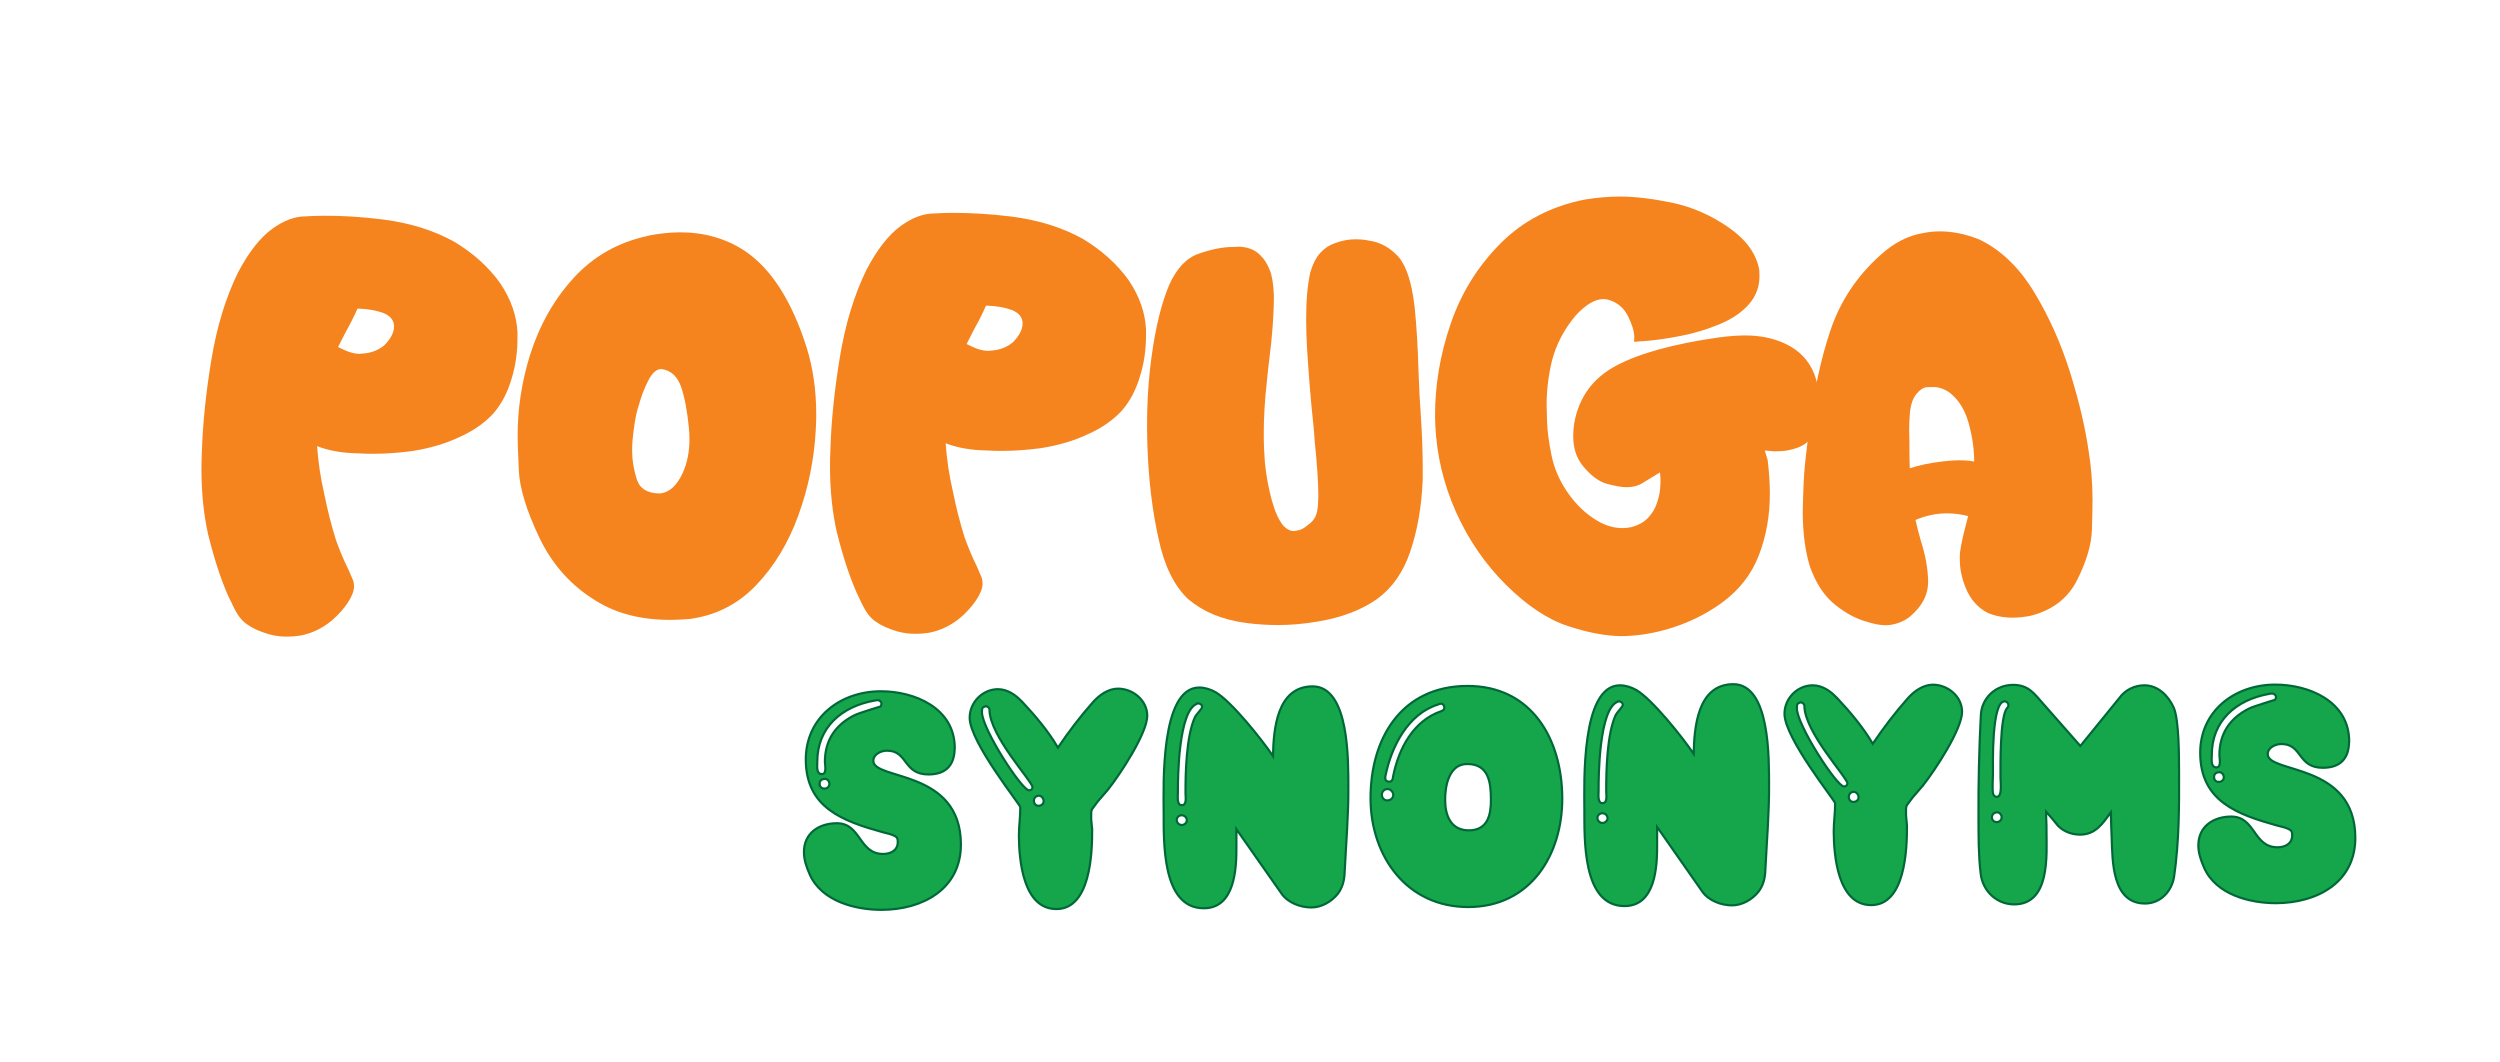 <?xml version="1.0" encoding="UTF-8"?><svg id="Layer_1" xmlns="http://www.w3.org/2000/svg" viewBox="0 0 284.94 121.02"><path d="M26.31,68.56c-.93-1.91-1.79-4.44-2.58-7.61-.5-2.2-.75-4.62-.77-7.26,0-.72.01-1.48.05-2.26.1-3.18.46-6.66,1.08-10.42.62-3.76,1.63-7.08,3.04-9.96,1.22-2.31,2.52-3.97,3.9-4.97,1.3-.94,2.57-1.42,3.8-1.42.7-.04,1.42-.07,2.14-.07,2.09-.01,4.28.13,6.56.41,3.09.38,5.83,1.22,8.22,2.54,2.17,1.3,3.93,2.88,5.27,4.75,1.22,1.83,1.87,3.69,1.96,5.59v.56c.01,1.7-.22,3.28-.68,4.75-.46,1.58-1.17,2.92-2.12,3.99-1.01,1.08-2.29,1.96-3.85,2.65-1.54.73-3.32,1.26-5.35,1.58-1.52.2-2.99.31-4.39.31-.61,0-1.2-.01-1.79-.05-1.78-.03-3.31-.3-4.6-.8l-.06-.03c.13,1.84.4,3.66.82,5.47.36,1.81.81,3.57,1.34,5.27.43,1.19.86,2.2,1.27,3.04.16.33.29.62.39.88.22.45.34.77.36.96.02.2.03.32.03.38,0,.29-.08.62-.23.97-.42.96-1.19,1.93-2.3,2.91-1.09.9-2.29,1.48-3.6,1.72-.51.08-1,.12-1.46.12-.76,0-1.48-.09-2.14-.28-1.04-.31-1.86-.68-2.47-1.13-.29-.19-.58-.47-.85-.82-.28-.35-.6-.94-.98-1.78ZM40.74,35.18c-.39.88-.82,1.75-1.31,2.61-.31.59-.61,1.17-.9,1.76.98.52,1.79.78,2.44.78.12,0,.23-.01.35-.03,1-.06,1.83-.39,2.52-.98.72-.75,1.08-1.46,1.07-2.14,0-.66-.4-1.16-1.18-1.49-.84-.31-1.79-.48-2.84-.51h-.15Z" fill="#f5841f"/><path d="M73.78,26.88c1.29-.26,2.52-.39,3.69-.4,2.77-.01,5.24.69,7.39,2.1,3.04,2.02,5.41,5.73,7.11,11.13.69,2.26,1.05,4.72,1.06,7.38,0,.6-.01,1.23-.05,1.88-.18,3.36-.84,6.62-1.99,9.78s-2.76,5.82-4.84,7.98c-2.08,2.16-4.6,3.43-7.57,3.82-.7.06-1.4.09-2.08.1-3.36.02-6.21-.7-8.56-2.16-2.84-1.73-5-4.13-6.47-7.22-1.47-3.09-2.25-5.65-2.34-7.69-.09-2.04-.13-3.3-.13-3.76-.02-3.16.45-6.26,1.39-9.29,1.08-3.44,2.74-6.4,5-8.86,2.25-2.46,5.05-4.05,8.39-4.77ZM72.7,46.52c-.25.84-.45,2.04-.6,3.61-.04.45-.05.88-.05,1.29,0,1.05.18,2.12.53,3.21s1.24,1.62,2.69,1.61c1.03-.12,1.88-.9,2.54-2.33.52-1.13.78-2.45.77-3.93,0-.39-.02-.79-.06-1.2-.19-1.95-.49-3.52-.9-4.71-.42-1.19-1.16-1.86-2.24-2.01-.55,0-1.05.44-1.5,1.33-.46.88-.85,1.93-1.17,3.14Z" fill="#f5841f"/><path d="M97.95,68.22c-.93-1.91-1.79-4.44-2.58-7.6-.5-2.2-.75-4.63-.77-7.26,0-.72.01-1.47.05-2.26.1-3.18.46-6.66,1.08-10.42.62-3.76,1.63-7.08,3.04-9.96,1.22-2.31,2.52-3.97,3.9-4.97,1.3-.94,2.57-1.42,3.8-1.42.7-.04,1.42-.07,2.14-.07,2.09,0,4.28.13,6.56.41,3.09.38,5.83,1.22,8.22,2.54,2.17,1.3,3.93,2.88,5.27,4.75,1.22,1.83,1.87,3.69,1.96,5.59v.56c.01,1.7-.22,3.28-.68,4.75-.46,1.58-1.17,2.92-2.12,3.99-1.01,1.08-2.3,1.96-3.85,2.65-1.54.73-3.32,1.26-5.35,1.58-1.52.2-2.99.31-4.39.31-.61,0-1.2-.01-1.79-.05-1.78-.03-3.31-.3-4.6-.8l-.06-.03c.13,1.84.4,3.66.82,5.47.36,1.81.81,3.57,1.34,5.27.43,1.19.86,2.2,1.27,3.04.16.33.29.62.39.88.22.45.34.77.36.97.02.2.03.32.03.38,0,.29-.08.62-.23.97-.42.96-1.19,1.93-2.3,2.91-1.09.9-2.29,1.48-3.6,1.72-.51.08-1,.12-1.46.12-.76,0-1.48-.09-2.14-.28-1.04-.31-1.86-.68-2.47-1.13-.29-.19-.58-.47-.85-.82s-.6-.94-.98-1.78ZM112.38,34.84c-.39.88-.82,1.75-1.31,2.61-.31.59-.61,1.17-.9,1.76.98.52,1.79.78,2.44.78.12,0,.23-.01.35-.03,1-.06,1.83-.39,2.52-.98.72-.75,1.08-1.46,1.07-2.14,0-.66-.4-1.16-1.18-1.49-.84-.31-1.79-.48-2.84-.51h-.15Z" fill="#f5841f"/><path d="M141.03,28.11c1.17.01,2.06.36,2.67,1.04.37.35.7.87.99,1.55.29.68.45,1.65.5,2.9.01,2.15-.17,4.68-.55,7.59-.09.78-.18,1.55-.25,2.32-.24,2.13-.36,4.15-.35,6.07,0,1.09.05,2.16.13,3.19.16,1.5.42,2.9.77,4.19.35,1.29.77,2.24,1.26,2.87.41.47.84.7,1.29.7.08,0,.27-.04.57-.11.3-.07.65-.27,1.04-.61.37-.25.65-.57.83-.94.18-.37.28-.91.3-1.61.02-.23.03-.5.03-.79,0-1.45-.14-3.49-.41-6.12-.04-.62-.09-1.28-.16-1.96-.31-2.87-.54-5.78-.72-8.73-.06-1.11-.1-2.16-.1-3.13-.01-2.21.15-4.03.47-5.48.29-.98.68-1.73,1.16-2.25.49-.52,1.03-.88,1.64-1.08.78-.3,1.58-.45,2.4-.45.45,0,.92.04,1.41.14,1.33.17,2.47.79,3.44,1.86.9,1.03,1.52,2.93,1.84,5.7.22,2.13.37,4.52.44,7.18.04,1.04.09,2.04.13,3.02.06.88.12,1.73.16,2.55.13,1.91.19,3.76.2,5.54v1.32c-.12,3.11-.6,5.89-1.45,8.36-.79,2.31-2.05,4.09-3.78,5.35-1.81,1.26-4.06,2.11-6.75,2.55-1.5.26-3.01.4-4.51.4-1.23,0-2.47-.08-3.72-.25-2.68-.36-4.87-1.28-6.58-2.75-1.57-1.52-2.67-3.78-3.31-6.78-.72-3.22-1.15-6.74-1.28-10.57-.02-.72-.04-1.44-.04-2.17-.01-2.85.16-5.56.52-8.12.45-3.32,1.12-6.04,2.01-8.15.85-1.88,1.97-3.06,3.35-3.53,1.42-.51,2.77-.78,4.04-.78h.38Z" fill="#f5841f"/><path d="M186.24,39c.02-.18.03-.35.03-.53,0-.68-.25-1.5-.73-2.46-.48-.95-1.24-1.58-2.28-1.86-.18-.04-.35-.06-.53-.06-.94,0-1.98.62-3.13,1.86-1.34,1.59-2.25,3.33-2.73,5.23-.4,1.7-.6,3.38-.59,5.04,0,.2.02.81.05,1.86.03,1.04.2,2.31.5,3.79.3,1.5.92,2.94,1.87,4.3.94,1.36,2.06,2.42,3.35,3.18.94.56,1.9.84,2.88.84.35,0,.7-.04,1.05-.12.78-.22,1.39-.56,1.84-1.03.45-.47.78-1,.99-1.59.21-.59.35-1.15.4-1.7.04-.41.05-.76.05-1.06,0-.12-.01-.28-.03-.5l-.03-.35-2.13,1.3c-.49.26-1.04.39-1.67.39-.51,0-1.24-.12-2.2-.37-.96-.25-1.91-.96-2.85-2.13-.69-.88-1.04-1.98-1.04-3.31,0-.47.03-.96.11-1.47.53-2.97,2.13-5.17,4.8-6.58,2.67-1.42,6.58-2.49,11.73-3.22,1.05-.14,2.03-.21,2.93-.22,1.99,0,3.72.41,5.18,1.25,1.46.84,2.44,2.09,2.93,3.75.32,1.07.48,2.12.48,3.13,0,.55-.04,1.09-.14,1.64-.17.86-.48,1.53-.93,2.01-.45.48-.97.83-1.56,1.03-.6.21-1.18.33-1.74.37-.27.02-.53.03-.76.03-.22,0-.47-.02-.76-.06l-.44-.03.33,1.08c.16,1.33.25,2.59.25,3.78.01,2.5-.4,4.84-1.23,7.02-.83,2.18-2.23,3.99-4.19,5.43-1.97,1.44-4.16,2.48-6.58,3.14-1.68.46-3.31.69-4.89.7-1.72,0-3.75-.37-6.08-1.13-2.34-.76-4.7-2.33-7.1-4.71-2.39-2.38-4.3-5.16-5.71-8.32-1.41-3.17-2.19-6.45-2.35-9.85-.02-.33-.03-.66-.03-1-.02-3.53.57-7.05,1.77-10.56,1.19-3.5,3.08-6.55,5.65-9.15,2.58-2.6,5.8-4.28,9.66-5.04,1.35-.22,2.67-.33,3.98-.34,1.68,0,3.66.23,5.94.7,2.28.48,4.42,1.41,6.43,2.8,2.01,1.39,3.18,3,3.52,4.83.02.25.03.5.03.73,0,1.21-.39,2.28-1.2,3.21-.81.93-1.93,1.69-3.37,2.29-1.44.59-2.91,1.04-4.39,1.32-1.48.29-2.74.48-3.78.56l-1.58.12Z" fill="#f5841f"/><path d="M212.91,70.9c-1.19-.29-2.43-.93-3.7-1.93-1.27-1-2.26-2.49-2.95-4.48-.52-1.76-.78-3.78-.79-6.06,0-.43.03-1.48.09-3.14s.29-3.85.69-6.57c.49-4.14,1.29-7.85,2.39-11.11,1.11-3.27,2.97-6.09,5.6-8.46,1.56-1.45,3.23-2.32,5.03-2.6.6-.12,1.21-.18,1.82-.18,1.45,0,2.94.3,4.49.92,2.47,1.18,4.56,3.19,6.28,6.03,1.72,2.84,3.09,5.93,4.12,9.25s1.71,6.29,2.08,8.88c.28,1.72.43,3.55.44,5.51,0,.63-.02,1.77-.07,3.43s-.61,3.56-1.67,5.69c-1.06,2.13-2.87,3.51-5.43,4.13-.66.12-1.3.18-1.9.19-1.05,0-2.01-.18-2.87-.54-1.16-.6-2-1.56-2.53-2.89-.43-1.05-.66-2.12-.66-3.22,0-.27,0-.55.03-.82.13-.92.35-1.94.66-3.08.08-.33.16-.67.26-1.03-.82-.21-1.63-.31-2.43-.31-1.21,0-2.4.26-3.57.75.18.8.38,1.58.6,2.34.54,1.66.82,3.22.84,4.68v.06c0,1.43-.66,2.72-2,3.88-.56.47-1.24.79-2.02.95-.23.06-.5.09-.79.09-.59,0-1.25-.11-1.99-.34ZM225.01,52.62c0-1.45-.22-2.92-.64-4.42-.42-1.5-1.14-2.65-2.16-3.45-.61-.43-1.24-.64-1.91-.64-.06,0-.28,0-.67.02-.39.01-.81.29-1.26.84-.39.53-.62,1.25-.69,2.17-.06.61-.08,1.27-.08,1.99,0,.37.01.75.03,1.14v1.08c0,.64.02,1.32.04,2.02,1.11-.36,2.36-.62,3.75-.78.64-.08,1.25-.12,1.82-.13.64,0,1.23.04,1.76.14Z" fill="#f5841f"/><path d="M108.81,85.23c0,1.98-.99,3.03-2.97,3.04-2.95.01-2.32-2.72-4.76-2.71-.65,0-1.55.4-1.54,1.16.01,2.23,9.94.92,9.98,9.49.02,5.15-4.39,7.47-9,7.49-3.06.01-6.88-.98-8.23-4.03-.36-.83-.66-1.65-.66-2.55-.01-2.16,1.71-3.28,3.73-3.29,2.81-.01,2.5,3.52,5.31,3.5.83,0,1.65-.4,1.65-1.34,0-.29,0-.5-.29-.68-.36-.21-1.01-.36-1.44-.46-4.54-1.27-8.72-2.77-8.75-8.24-.02-4.82,3.92-7.79,8.49-7.82,3.89-.02,8.47,1.9,8.49,6.44ZM93.63,88.22c.65.07.39-1.05.39-1.37-.01-2.48,1.2-4.25,3.39-5.34.5-.25,2.95-.99,2.95-.99.07-.11.11-.22.11-.32,0-.18-.22-.4-.4-.39-.11,0-.29,0-.4.04-3.74.67-6.54,3.06-6.52,7.01,0,.4-.14,1.3.47,1.37ZM93.42,89.34c0,.32.22.54.54.54.32,0,.57-.22.57-.54,0-.29-.22-.54-.47-.57-.36,0-.65.18-.65.58Z" fill="#15a54a" stroke="#006838" stroke-miterlimit="10" stroke-width=".25"/><path d="M116.49,79.97c1.48,1.58,3,3.37,4.09,5.24,1.22-1.81,2.57-3.58,4.01-5.2.72-.8,1.72-1.52,2.84-1.52,1.69,0,3.32,1.32,3.33,3.08,0,1.98-3.06,6.64-4.46,8.41l-1.18,1.37c-.18.25-.36.47-.54.72-.18.22-.21.4-.21.69,0,.18,0,.4,0,.61l.11,1.19c.01,2.74-.21,9.04-4.06,9.05-3.82.02-4.27-5.59-4.29-8.37,0-1.08.17-2.16.16-3.24,0-.29-5.76-7.39-5.77-10.19,0-1.76,1.46-3.25,3.22-3.26,1.08,0,2.06.67,2.74,1.43ZM111.92,81.18c0,1.87,4.54,8.9,5.37,8.9.22,0,.39-.15.39-.36,0-.65-4.89-5.81-4.9-8.83,0-.18-.25-.43-.43-.39-.43.11-.43.25-.43.69ZM118.38,91.84c.29,0,.58-.22.57-.54,0-.29-.25-.61-.54-.61-.32,0-.58.25-.57.58,0,.32.22.58.54.57Z" fill="#15a54a" stroke="#006838" stroke-miterlimit="10" stroke-width=".25"/><path d="M153.68,89.66c.02,3.24-.26,6.44-.42,9.69-.03.94-.21,1.76-.78,2.52-.72.9-1.86,1.56-3.02,1.56-1.22,0-2.67-.53-3.39-1.57l-5.15-7.35v1.94c.02,2.56-.17,7.06-3.7,7.07-4.86.02-4.57-7.72-4.59-11.03-.01-2.95-.39-14.11,4.04-14.13.65,0,1.3.21,1.87.53,1.81,1.04,5.32,5.45,6.55,7.28.06-3.02.43-7.92,4.5-7.94,4.25-.02,4.07,8.62,4.09,11.43ZM134.12,93.46c0,.29.25.57.58.57.29,0,.57-.25.57-.54,0-.29-.25-.57-.58-.57-.29,0-.58.22-.57.54ZM136.47,80.17l-.04.04c-2.12.8-2.19,8.47-2.18,10.16,0,.4-.14,1.4.44,1.4.61,0,.43-.94.43-1.3-.01-2.34.08-6.55,1.07-8.72.18-.36.82-.98.82-1.16,0-.29-.25-.43-.54-.43Z" fill="#15a54a" stroke="#006838" stroke-miterlimit="10" stroke-width=".25"/><path d="M178.06,90.95c.03,6.48-3.61,12.4-10.67,12.43-7.02.03-11.15-5.74-11.18-12.33-.03-6.88,3.5-12.83,10.99-12.87,7.38-.04,10.83,6.07,10.86,12.76ZM157.5,90.58c0,.36.26.65.62.65.36,0,.68-.26.68-.62,0-.32-.29-.68-.65-.68-.36,0-.65.29-.65.65ZM163.93,80.29c-3.45,1.06-5.34,4.81-6.01,8.09-.04.11-.04.22-.03.32,0,.25.18.4.43.39.14,0,.29-.04.36-.18.07-.11.07-.32.11-.47.63-3.1,2.27-6.27,5.44-7.37.22-.07.39-.18.39-.43,0-.22-.18-.47-.43-.43-.07,0-.18.04-.25.07ZM164.71,91.16c0,1.8.66,3.49,2.72,3.48,2.09-.01,2.51-1.7,2.5-3.47,0-1.98-.24-4.1-2.72-4.09-2.05,0-2.51,2.5-2.5,4.08Z" fill="#15a54a" stroke="#006838" stroke-miterlimit="10" stroke-width=".25"/><path d="M201.63,89.43c.02,3.24-.26,6.44-.42,9.68-.03.94-.21,1.76-.78,2.52-.72.9-1.86,1.56-3.02,1.56-1.22,0-2.67-.53-3.39-1.57l-5.15-7.36v1.94c.02,2.56-.17,7.06-3.7,7.07-4.86.02-4.57-7.72-4.59-11.03-.01-2.95-.39-14.11,4.04-14.13.65,0,1.3.21,1.87.53,1.81,1.04,5.32,5.45,6.55,7.28.06-3.02.43-7.92,4.5-7.94,4.25-.02,4.07,8.62,4.09,11.43ZM182.07,93.23c0,.29.25.57.58.57.29,0,.57-.25.57-.54,0-.29-.25-.57-.58-.57-.29,0-.58.22-.57.54ZM184.42,79.94l-.04.04c-2.12.8-2.19,8.47-2.18,10.16,0,.4-.14,1.4.44,1.4.61,0,.43-.94.43-1.3-.01-2.34.08-6.55,1.07-8.72.18-.36.82-.98.82-1.16,0-.29-.25-.43-.54-.43Z" fill="#15a54a" stroke="#006838" stroke-miterlimit="10" stroke-width=".25"/><path d="M209.36,79.53c1.48,1.58,3,3.37,4.09,5.24,1.22-1.81,2.57-3.58,4.01-5.2.72-.8,1.72-1.52,2.84-1.53,1.69,0,3.32,1.32,3.33,3.08,0,1.98-3.06,6.64-4.46,8.41l-1.18,1.37c-.18.25-.36.47-.54.72-.18.22-.21.4-.21.69,0,.18,0,.4,0,.61l.11,1.19c.01,2.74-.21,9.04-4.06,9.05-3.82.02-4.27-5.6-4.29-8.37,0-1.08.17-2.16.16-3.24,0-.29-5.76-7.39-5.77-10.19,0-1.76,1.46-3.25,3.22-3.25,1.08,0,2.06.67,2.74,1.43ZM204.8,80.74c0,1.87,4.54,8.9,5.37,8.9.22,0,.39-.15.39-.36,0-.65-4.89-5.81-4.9-8.83,0-.18-.25-.43-.43-.39-.43.11-.43.25-.43.69ZM211.26,91.4c.29,0,.58-.22.57-.54,0-.29-.25-.61-.54-.61-.32,0-.58.25-.57.58,0,.32.22.58.54.57Z" fill="#15a54a" stroke="#006838" stroke-miterlimit="10" stroke-width=".25"/><path d="M232.91,80.25l4.2,4.77,4.44-5.46c.64-.9,1.72-1.45,2.84-1.45,1.58,0,2.74,1.17,3.36,2.54.62,1.4.6,5.68.61,7.41.02,3.89,0,7.96-.56,11.81-.24,1.69-1.53,3.1-3.3,3.11-3.78.02-3.73-4.84-3.82-7.51-.04-.97-.08-1.91-.09-2.88-.93,1.26-1.72,2.53-3.52,2.54-1.08,0-2.13-.46-2.78-1.32h.04l-1.12-1.29c0,.18,0,.36,0,.54l.04,1.08c0,.18,0,.36,0,.54.01,2.81.44,8.38-3.67,8.4-2.02,0-3.61-1.53-3.83-3.51-.26-2.12-.24-4.32-.25-6.44-.02-3.85.07-7.77.27-11.63.1-1.98,1.71-3.43,3.66-3.44,1.8,0,2.42,1,3.47,2.18ZM227.03,93.16c0,.32.25.54.54.54.29,0,.57-.22.57-.54,0-.29-.22-.58-.54-.57-.32,0-.57.25-.57.58ZM227.15,88.23c0,.68-.1,1.55.01,2.23.07.22.22.36.43.36.65,0,.42-1.73.42-2.13,0-1.51-.07-6.87.72-7.96.11-.07.18-.22.18-.36,0-.22-.18-.43-.43-.43-1.51,0-1.33,7.24-1.33,8.28Z" fill="#15a54a" stroke="#006838" stroke-miterlimit="10" stroke-width=".25"/><path d="M267.74,84.47c0,1.98-.99,3.03-2.97,3.04-2.95.01-2.32-2.72-4.76-2.71-.65,0-1.55.4-1.54,1.16.01,2.23,9.94.92,9.98,9.49.03,5.15-4.39,7.47-9,7.49-3.06.01-6.88-.98-8.23-4.03-.36-.83-.66-1.65-.66-2.55-.01-2.16,1.71-3.28,3.73-3.29,2.81-.01,2.5,3.52,5.31,3.5.83,0,1.65-.4,1.65-1.34,0-.29,0-.5-.29-.68-.36-.21-1.01-.36-1.44-.46-4.54-1.27-8.72-2.77-8.75-8.24-.02-4.82,3.92-7.79,8.49-7.82,3.89-.02,8.47,1.9,8.49,6.44ZM252.57,87.46c.65.07.39-1.05.39-1.37-.01-2.48,1.2-4.25,3.39-5.34.5-.25,2.95-.99,2.95-.99.07-.11.11-.22.11-.32,0-.18-.22-.4-.4-.39-.11,0-.29,0-.4.04-3.74.67-6.54,3.06-6.52,7.01,0,.4-.14,1.3.47,1.36ZM252.35,88.58c0,.32.22.54.54.54.32,0,.57-.22.57-.54,0-.29-.22-.54-.47-.57-.36,0-.65.18-.65.58Z" fill="#15a54a" stroke="#006838" stroke-miterlimit="10" stroke-width=".25"/></svg>
